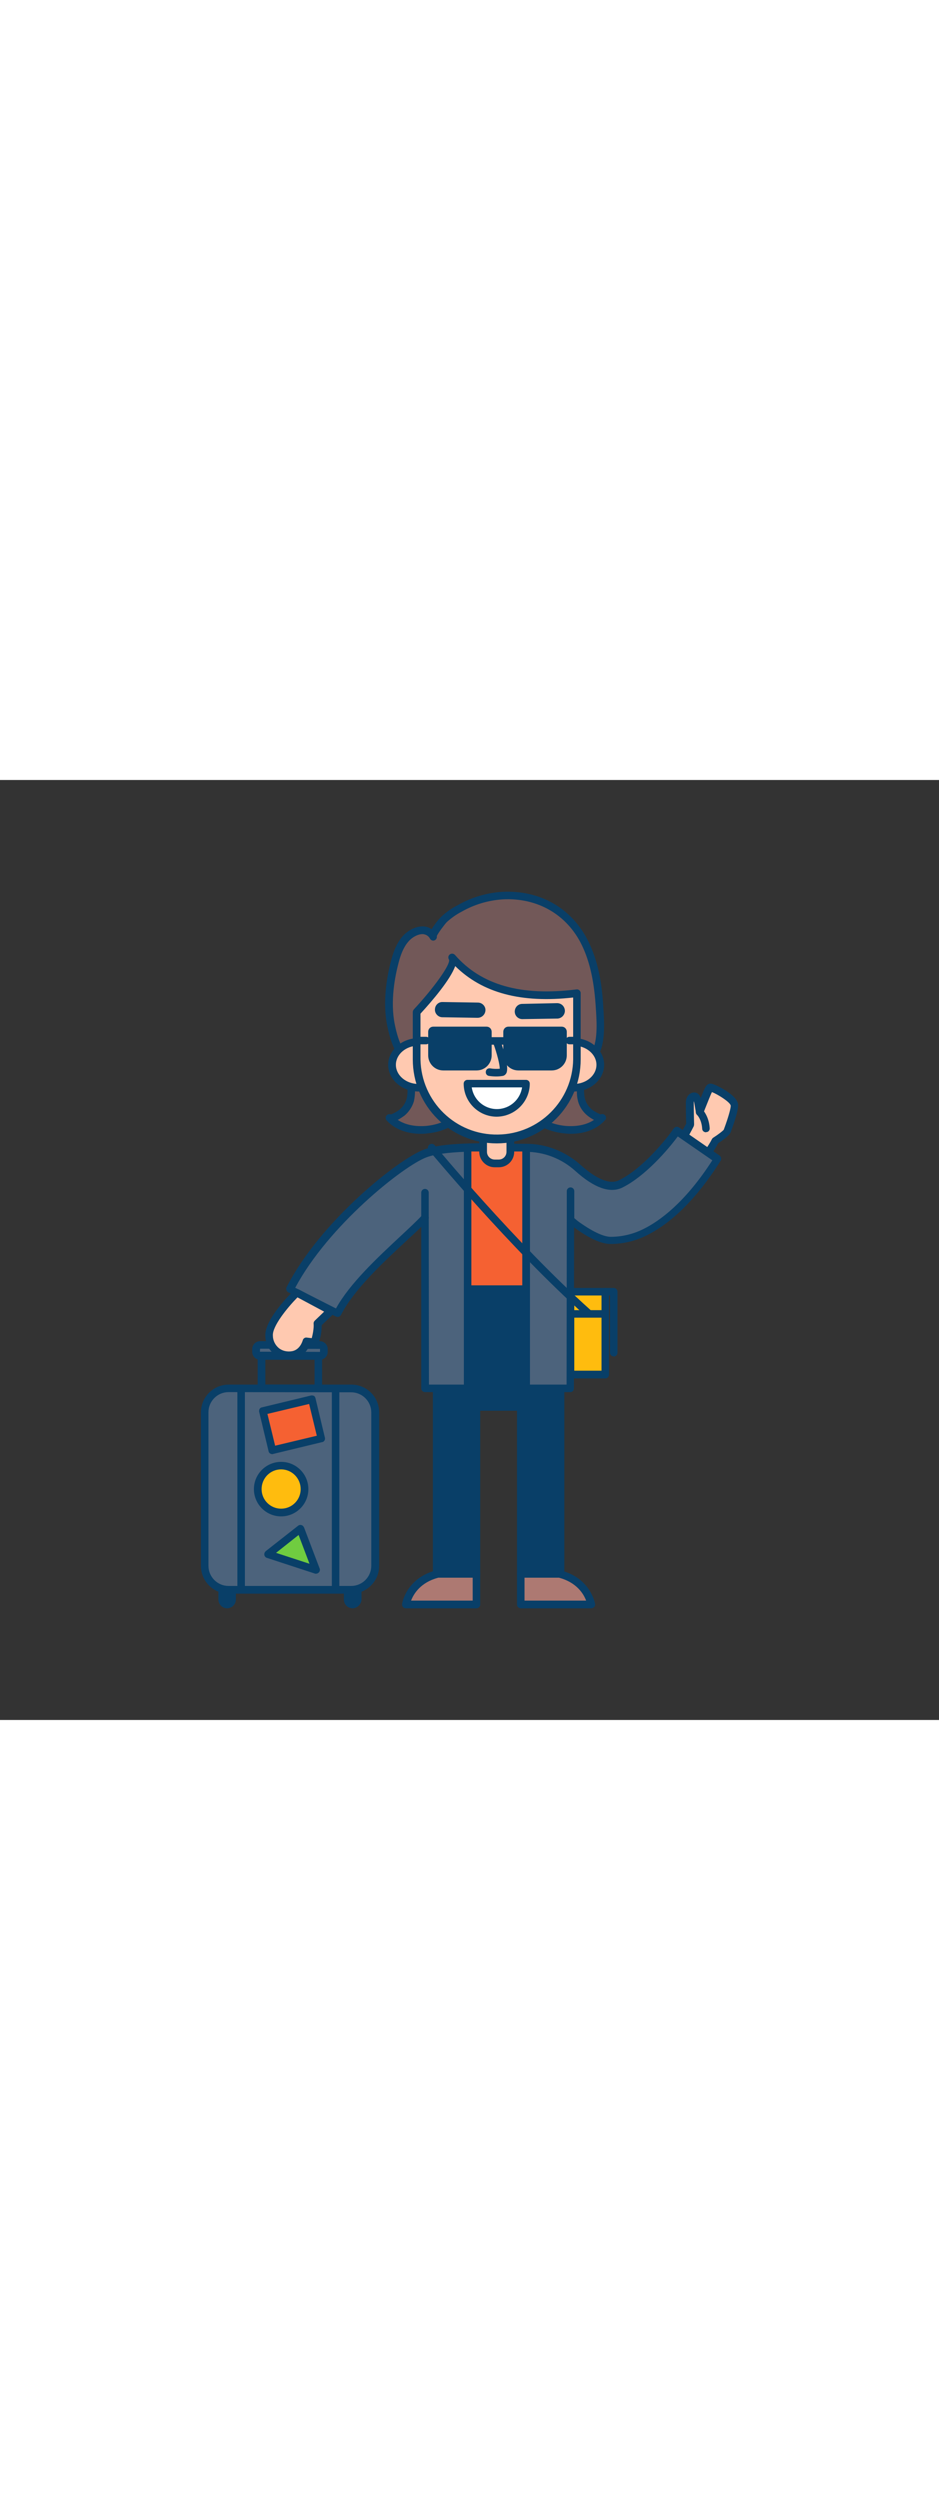 <svg version="1.1" id="Layer_1" xmlns="http://www.w3.org/2000/svg" xmlns:xlink="http://www.w3.org/1999/xlink" x="0px" y="0px" viewBox="0 0 500 500" style="width: 188px;" xml:space="preserve" data-imageid="traveling-63" imageName="Traveling" class="illustrations_image">
<rect x="0" y="0" width="500" height="500" fill="#333333" stroke="none"/>
<style type="text/css">
	.st0_traveling-63{fill:#093F68;}
	.st1_traveling-63{fill:#68E1FD;}
	.st2_traveling-63{fill:#F56132;}
	.st3_traveling-63{fill:#FFBC0E;}
	.st4_traveling-63{fill:#70CC40;}
	.st5_traveling-63{fill:#FFC9B0;}
	.st6_traveling-63{fill:#AD7972;}
	.st7_traveling-63{fill:#725858;}
	.st8_traveling-63{fill:#FFFFFF;}
</style>
<g id="suitcase_traveling-63">
	<path class="st0_traveling-63" d="M118.3,430.1h5.3l0,0v7.1c0,0.7-0.6,1.3-1.3,1.3h-2.7c-0.7,0-1.3-0.6-1.3-1.3L118.3,430.1L118.3,430.1z"/>
	<path class="st0_traveling-63" d="M121,440.6c-2.6,0-4.7-2.1-4.7-4.7v-5.7c0-1.1,0.9-2,2-2h5.3c1.1,0,2,0.9,2,2v5.7&#10;&#9;&#9;C125.6,438.4,123.6,440.5,121,440.6z M120.4,432.2v3.7c0,0.4,0.3,0.6,0.6,0.6c0.4,0,0.6-0.3,0.6-0.6v-3.7H120.4z"/>
	<path class="st0_traveling-63" d="M185.1,430.1h5.4l0,0v7.1c0,0.7-0.6,1.3-1.3,1.3h-2.7c-0.7,0-1.3-0.6-1.3-1.3V430.1L185.1,430.1z"/>
	<path class="st0_traveling-63" d="M187.8,440.6c-2.6,0-4.7-2.1-4.7-4.7v-5.7c0-1.1,0.9-2,2-2h5.4c1.1,0,2,0.9,2,2v5.7&#10;&#9;&#9;C192.4,438.4,190.3,440.5,187.8,440.6z M187.1,432.2v3.7c0,0.4,0.3,0.6,0.6,0.6c0.4,0,0.6-0.3,0.6-0.6c0,0,0,0,0,0v-3.7H187.1z"/>
	<path class="st0_traveling-63" d="M169.5,325.6h-30.3c-1.1,0-2-0.9-2-2v-17.7c0-1.1,0.9-2,2-2h30.3c1.1,0,2,0.9,2,2v17.7&#10;&#9;&#9;C171.6,324.7,170.7,325.6,169.5,325.6C169.6,325.6,169.5,325.6,169.5,325.6z M141.3,321.6h26.2V308h-26.2V321.6z"/>
	<path class="st1_traveling-63 targetColor" d="M120.7,323.6h67.3c6.5,0,11.8,5.3,11.8,11.8V419c0,6.5-5.3,11.8-11.8,11.8h-67.3c-6.5,0-11.8-5.3-11.8-11.8&#10;&#9;&#9;v-83.6C109,328.9,114.2,323.6,120.7,323.6z" style="fill: rgb(76, 99, 124);"/>
	<path class="st0_traveling-63" d="M187.1,432.8h-65.3c-8.2,0-14.8-6.6-14.8-14.8v-81.6c0-8.2,6.6-14.8,14.8-14.8h65.3c8.2,0,14.8,6.6,14.8,14.8&#10;&#9;&#9;V418C201.9,426.2,195.2,432.8,187.1,432.8z M121.7,325.6c-5.9,0-10.7,4.8-10.7,10.7V418c0,5.9,4.8,10.7,10.7,10.7h65.3&#10;&#9;&#9;c5.9,0,10.7-4.8,10.7-10.7v-81.6c0-5.9-4.8-10.7-10.7-10.7L121.7,325.6z"/>
	<path class="st1_traveling-63 targetColor" d="M137.4,300.5h34c0.6,0,1.1,0.5,1.1,1v3.7c0,0.6-0.5,1-1.1,1h-34c-0.6,0-1.1-0.5-1.1-1v-3.7&#10;&#9;&#9;C136.3,301,136.8,300.5,137.4,300.5z" style="fill: rgb(76, 99, 124);"/>
	<path class="st0_traveling-63" d="M170.3,308.4h-31.8c-2.3,0-4.2-1.9-4.2-4.2v-1.5c0-2.3,1.9-4.2,4.2-4.2h31.8c2.3,0,4.2,1.9,4.2,4.2v1.5&#10;&#9;&#9;C174.5,306.5,172.6,308.4,170.3,308.4z M138.5,302.5l-0.1,1.6l31.9,0.1c0.1,0,0.1,0,0.1-0.1v-1.5L138.5,302.5z"/>
	<path class="st0_traveling-63" d="M128.4,431.3c-1.1,0-2-0.9-2-2V325.1c0-1.1,0.9-2,2-2s2,0.9,2,2v104.2c0,1.1-0.9,2-2,2&#10;&#9;&#9;C128.5,431.3,128.5,431.3,128.4,431.3z"/>
	<path class="st0_traveling-63" d="M178.7,431.3c-1.1,0-2-0.9-2-2V325.1c0-1.1,0.9-2,2-2c1.1,0,2,0.9,2,2v104.2c0,1.1-0.9,2-2,2&#10;&#9;&#9;C178.8,431.3,178.8,431.3,178.7,431.3z"/>
	
		<rect x="142.1" y="332.3" transform="matrix(0.972 -0.234 0.234 0.972 -75.99 45.943)" class="st2_traveling-63" width="26.9" height="21.5"/>
	<path class="st0_traveling-63" d="M145,358.6c-0.4,0-0.7-0.1-1.1-0.3c-0.5-0.3-0.8-0.7-0.9-1.3l-5-20.9c-0.1-0.5,0-1.1,0.2-1.5&#10;&#9;&#9;c0.3-0.5,0.7-0.8,1.3-0.9l26.1-6.3c0.5-0.1,1.1,0,1.6,0.2c0.4,0.3,0.7,0.8,0.8,1.3l5,20.9c0.3,1.1-0.4,2.2-1.4,2.4c0,0,0,0-0.1,0&#10;&#9;&#9;l-26.1,6.3C145.3,358.6,145.1,358.6,145,358.6z M142.4,337.2l4.1,16.9l22.2-5.3l-4.1-16.9L142.4,337.2z"/>
	<circle class="st3_traveling-63" cx="149.7" cy="377.2" r="12.5"/>
	<path class="st0_traveling-63" d="M149.7,391.7c-8,0-14.5-6.5-14.5-14.5s6.5-14.5,14.5-14.5c8,0,14.5,6.5,14.5,14.5c0,0,0,0,0,0&#10;&#9;&#9;C164.2,385.2,157.7,391.7,149.7,391.7z M149.7,366.7c-5.8,0-10.4,4.7-10.4,10.5c0,5.8,4.7,10.4,10.4,10.4c5.8,0,10.4-4.7,10.4-10.4&#10;&#9;&#9;C160.1,371.4,155.4,366.7,149.7,366.7L149.7,366.7z"/>
	<polygon class="st4_traveling-63" points="159.9,398.3 142.8,411.8 168.2,420.2 &#9;"/>
	<path class="st0_traveling-63" d="M168.2,422.2c-0.2,0-0.4,0-0.6-0.1l-25.4-8.3c-1.1-0.3-1.7-1.4-1.4-2.5c0.1-0.4,0.4-0.8,0.7-1.1l17.2-13.5&#10;&#9;&#9;c0.8-0.7,2.1-0.6,2.8,0.3c0.2,0.2,0.3,0.4,0.4,0.6l8.3,21.8c0.3,0.7,0.1,1.6-0.4,2.1C169.3,422,168.8,422.2,168.2,422.2z&#10;&#9;&#9; M147,411.1l17.8,5.8l-5.8-15.3L147,411.1z"/>
</g>
<g id="character_traveling-63">
	<rect x="303.8" y="272.2" class="st3_traveling-63" width="18.5" height="44.1"/>
	<path class="st0_traveling-63" d="M322.3,318.3h-18.5c-1.1,0-2-0.9-2-2v-44.1c0-1.1,0.9-2,2-2h18.5c1.1,0,2,0.9,2,2v44.1&#10;&#9;&#9;C324.3,317.4,323.4,318.3,322.3,318.3C322.3,318.3,322.3,318.3,322.3,318.3z M305.8,314.2h14.5v-40h-14.5L305.8,314.2z"/>
	<path class="st5_traveling-63" d="M362.3,192.6c0.5-0.1,5.2-9.3,5.2-9.3s-0.2-7.7-0.2-11.5s2.9-4.4,3.7-2.6s1.3,7.3,1.5,7.3s4.5-12.3,5.6-12.9&#10;&#9;&#9;s12.4,5.3,12.9,9.1c0.3,1.9-1.6,8-3.8,13.9c-0.6,1.6-6.3,5.2-6.3,5.2c-1.2,2.4-2.6,4.7-4.3,6.8L362.3,192.6z"/>
	<path class="st0_traveling-63" d="M376.6,200.7c-0.3,0-0.5-0.1-0.8-0.2l-14.4-6.1c-1-0.4-1.5-1.6-1.1-2.6c0.1-0.3,0.3-0.6,0.5-0.8&#10;&#9;&#9;c0.6-0.8,2.7-4.8,4.6-8.2c-0.1-1.8-0.2-7.8-0.2-11c0-3.5,2-5.1,3.6-5.5c1.7-0.4,3.4,0.5,4,2.1c0.1,0.3,0.2,0.5,0.3,0.8&#10;&#9;&#9;c2.4-6.1,3-6.9,4-7.4s1.9-0.6,5.8,1.4c2.2,1.1,9.5,5.1,10.1,9.2c0.4,2.6-1.9,9.5-3.9,14.9c-0.7,1.8-3.9,4.1-6.7,5.9&#10;&#9;&#9;c-1.2,2.4-2.6,4.6-4.3,6.7C377.8,200.5,377.2,200.7,376.6,200.7z M365.3,191.7l10.7,4.5c1.1-1.7,2.2-3.4,3.1-5.2&#10;&#9;&#9;c0.2-0.3,0.4-0.6,0.8-0.8c2.5-1.6,5.1-3.6,5.5-4.2c2.9-7.8,3.8-11.9,3.7-12.8c-0.3-1.9-7.1-6.1-10-7.2c-1,2-2.8,6.8-3.6,8.7&#10;&#9;&#9;c-1.3,3.4-1.5,4-3,3.9c-1.7-0.1-1.9-1.5-2.2-3.3c-0.2-1.1-0.5-3.1-0.8-4.4c-0.1,0.3-0.1,0.6-0.1,0.9c0,3.7,0.2,11.3,0.2,11.4&#10;&#9;&#9;c0,0.3-0.1,0.7-0.2,1C367.5,187.9,366.2,190.2,365.3,191.7L365.3,191.7z"/>
	<path class="st0_traveling-63" d="M375.9,187.4c-1.1,0-2-0.9-2-1.9c-0.3-4.9-2.6-7.3-2.8-7.4c-0.8-0.8-0.8-2.1,0-2.9c0.7-0.8,2-0.9,2.8-0.1&#10;&#9;&#9;c0,0,0,0,0,0c0.1,0.1,3.6,3.5,4,10.1c0.1,1.1-0.7,2.1-1.8,2.1c0,0-0.1,0-0.1,0L375.9,187.4z"/>
	<path class="st0_traveling-63" d="M247.3,277.3h36.5l0,0v19.8c0,3.5-2.8,6.4-6.4,6.4l0,0h-23.8c-3.5,0-6.4-2.8-6.4-6.4l0,0V277.3L247.3,277.3z"/>
	<path class="st0_traveling-63" d="M270.8,305.6h-10.6c-8.3,0-15-6.7-15-15v-13.2c0-1.1,0.9-2,2-2h36.5c1.1,0,2,0.9,2,2v13.2&#10;&#9;&#9;C285.7,298.8,279,305.5,270.8,305.6z M249.3,279.4v11.2c0,6,4.9,10.9,10.9,10.9h10.6c6,0,10.9-4.9,10.9-10.9v-11.2H249.3z"/>
	<rect x="232.5" y="277.3" class="st0_traveling-63" width="21.2" height="144.9"/>
	<path class="st0_traveling-63" d="M253.7,424.3h-21.2c-1.1,0-2-0.9-2-2v-145c0-1.1,0.9-2,2-2h21.2c1.1,0,2,0.9,2,2v144.9&#10;&#9;&#9;C255.7,423.4,254.9,424.3,253.7,424.3C253.7,424.3,253.7,424.3,253.7,424.3z M234.5,420.2h17.2V279.4h-17.2L234.5,420.2z"/>
	<rect x="277.3" y="277.3" class="st0_traveling-63" width="21.2" height="144.9"/>
	<path class="st0_traveling-63" d="M298.5,424.3h-21.2c-1.1,0-2-0.9-2-2v-145c0-1.1,0.9-2,2-2h21.2c1.1,0,2,0.9,2,2v144.9&#10;&#9;&#9;C300.6,423.4,299.7,424.3,298.5,424.3C298.6,424.3,298.6,424.3,298.5,424.3z M279.3,420.2h17.2V279.4h-17.2V420.2z"/>
	<path class="st6_traveling-63" d="M253.7,422.3v16.3h-37.6c0,0,2-12.5,16.9-16.3H253.7z"/>
	<path class="st0_traveling-63" d="M253.7,440.6h-37.6c-1.1,0-2-0.9-2-2c0-0.1,0-0.3,0-0.4c0.1-0.6,2.4-13.9,18.5-17.9c0.2,0,0.3-0.1,0.5-0.1&#10;&#9;&#9;h20.6c1.1,0,2,0.9,2,2v16.3C255.8,439.6,254.9,440.5,253.7,440.6C253.8,440.6,253.7,440.6,253.7,440.6z M218.9,436.5h32.8v-12.2&#10;&#9;&#9;h-18.3C223.9,426.8,220.2,433,218.9,436.5z"/>
	<path class="st6_traveling-63" d="M277.3,422.3v16.3h37.5c0,0-2-12.5-16.9-16.3H277.3z"/>
	<path class="st0_traveling-63" d="M314.8,440.6h-37.5c-1.1,0-2-0.9-2-2v-16.3c0-1.1,0.9-2,2-2h20.6c0.2,0,0.3,0,0.5,0.1&#10;&#9;&#9;c16,4,18.4,17.4,18.5,17.9c0.1,0.6-0.1,1.2-0.5,1.6C316,440.3,315.4,440.6,314.8,440.6z M279.3,436.5h32.8&#10;&#9;&#9;c-1.3-3.5-5-9.7-14.5-12.2h-18.3V436.5z"/>
	<path class="st1_traveling-63 targetColor" d="M179.8,283.7c9.4-18.5,34.6-38.4,46.5-50.8v90.7h77.4l0.1-89.6c1.5,1.4,3.2,2.8,4.9,3.9&#10;&#9;&#9;c5.3,3.6,11.6,7.2,16.5,7.2c6.2,0,12.4-1.5,18-4.2c21.9-10.7,37-36.4,38.9-39.1l-21.7-15c-3.9,5.7-17,21.8-29.9,28.1&#10;&#9;&#9;c-7,3.4-16-2.4-22.8-8.5c-7.7-7-17.7-10.8-28-10.7c-11.2,0.1-40.9-1.7-53.3,3s-54.2,37.2-72,72.2L179.8,283.7z" style="fill: rgb(76, 99, 124);"/>
	<path class="st0_traveling-63" d="M303.7,325.6h-77.4c-1.1,0-2-0.9-2-2v-85.9c-2.5,2.5-5.4,5.1-8.4,7.9c-12.3,11.4-27.6,25.7-34.3,38.9&#10;&#9;&#9;c-0.5,1-1.7,1.4-2.7,0.9c0,0,0,0-0.1,0l-25.3-12.9c-0.5-0.2-0.8-0.7-1-1.2c-0.2-0.5-0.1-1.1,0.1-1.5c17.9-35.1,59.5-68.1,73.1-73.2&#10;&#9;&#9;c10.3-3.9,31.2-3.5,45-3.2c3.6,0.1,6.7,0.1,9,0.1c10.9-0.1,21.3,4,29.4,11.2c6,5.4,14.4,11.2,20.5,8.2&#10;&#9;&#9;c12.6-6.1,25.6-22.3,29.1-27.5c0.3-0.4,0.8-0.8,1.3-0.9c0.5-0.1,1.1,0,1.5,0.3l21.7,15c0.4,0.3,0.7,0.8,0.8,1.3&#10;&#9;&#9;c0.1,0.5,0,1.1-0.3,1.5c-0.2,0.2-0.4,0.6-0.7,1.1c-12.2,19-25.3,32-39,38.7c-5.9,2.9-12.4,4.4-18.9,4.4c-4.4,0-10.2-2.4-17.6-7.5&#10;&#9;&#9;c-0.6-0.4-1.2-0.9-1.8-1.3l-0.1,85.3C305.7,324.7,304.8,325.6,303.7,325.6C303.7,325.6,303.7,325.6,303.7,325.6z M228.4,321.6h73.3&#10;&#9;&#9;l0.1-87.6c0-1.1,0.8-2,1.9-2.1c0.6,0,1.1,0.2,1.5,0.6c1.5,1.4,3,2.6,4.7,3.7c8.2,5.6,12.9,6.8,15.3,6.8c5.9,0,11.8-1.4,17.1-4&#10;&#9;&#9;c8.9-4.3,22.5-14.2,37-36.7l-18.4-12.7c-5,6.8-17.2,21.1-29.5,27.2c-6.6,3.2-15,0.2-25-8.8c-7.3-6.6-16.8-10.3-26.6-10.2&#10;&#9;&#9;c-2.4,0-5.5,0-9.1-0.1c-13.5-0.2-34-0.6-43.6,3c-12.5,4.7-52.3,36.4-69.9,69.4l21.7,11c7.4-13.4,22.2-27.1,34.2-38.3&#10;&#9;&#9;c4.4-4.1,8.6-8,11.7-11.3c0.7-0.8,2-0.9,2.8-0.2c0.5,0.4,0.7,1,0.7,1.6L228.4,321.6z"/>
	<rect x="249" y="195.5" class="st0_traveling-63" width="31.2" height="137.9"/>
	<path class="st0_traveling-63" d="M280.1,335.5H249c-1.1,0-2-0.9-2-2v-138c0-1.1,0.9-2,2-2h31.2c1.1,0,2,0.9,2,2v137.9&#10;&#9;&#9;C282.2,334.5,281.3,335.4,280.1,335.5C280.2,335.5,280.2,335.5,280.1,335.5z M251,331.4h27.1V197.6H251V331.4z"/>
	<rect x="249" y="195.5" class="st2_traveling-63" width="31.2" height="75.3"/>
	<path class="st0_traveling-63" d="M280.1,272.9H249c-1.1,0-2-0.9-2-2v-75.3c0-1.1,0.9-2,2-2h31.2c1.1,0,2,0.9,2,2v75.3&#10;&#9;&#9;C282.2,271.9,281.3,272.8,280.1,272.9C280.2,272.9,280.2,272.9,280.1,272.9z M251,268.8h27.1v-71.2H251V268.8z"/>
	<path class="st7_traveling-63" d="M207.5,179.8c4.8,5.3,12.6,6.9,19.7,6.2c7.9-0.7,15.9-4.2,20.2-10.9s3.5-16.7-3-21.3s-21-3-24.5,5&#10;&#9;&#9;c-1.5,3.5-0.4,7.8-1.5,11.5c-0.8,2.6-2.3,5-4.4,6.7C213.2,177.5,208.3,180.8,207.5,179.8z"/>
	<path class="st0_traveling-63" d="M224.1,188.2c-7.5,0-14-2.5-18.1-7l0,0c-0.8-0.7-0.9-2-0.1-2.8c0.6-0.7,1.5-0.8,2.3-0.5&#10;&#9;&#9;c1.6-0.6,3.1-1.5,4.5-2.5c1.8-1.5,3.1-3.4,3.8-5.7c0.4-1.5,0.5-3.1,0.5-4.7c-0.1-2.4,0.3-4.8,1.1-7.1c1.6-3.7,5.2-6.5,10.2-7.8&#10;&#9;&#9;c6.2-1.7,13.2-0.9,17.3,2c7.8,5.5,8.1,16.9,3.5,24.1c-4.2,6.5-12.3,11-21.7,11.8C226.2,188.2,225.1,188.2,224.1,188.2z&#10;&#9;&#9; M211.8,180.8c3.9,2.6,9.2,3.7,15.2,3.2c8.2-0.8,15.2-4.5,18.7-10s3.4-14.4-2.4-18.6c-3.1-2.2-8.9-2.8-13.9-1.4&#10;&#9;&#9;c-3.8,1-6.5,3-7.6,5.6c-0.6,1.8-0.9,3.7-0.8,5.6c0,1.9-0.2,3.9-0.6,5.7c-0.9,3-2.7,5.7-5.1,7.7C214.1,179.4,213,180.2,211.8,180.8z&#10;&#9;&#9;"/>
	<path class="st7_traveling-63" d="M320.5,179.8c-4.8,5.3-12.6,6.9-19.7,6.2c-7.9-0.7-15.9-4.2-20.2-10.9s-3.5-16.7,3-21.3s21-3,24.5,5&#10;&#9;&#9;c1.5,3.5,0.5,7.8,1.5,11.5c0.7,2.6,2.3,5,4.4,6.7C314.8,177.5,319.7,180.8,320.5,179.8z"/>
	<path class="st0_traveling-63" d="M303.9,188.2c-1.1,0-2.2-0.1-3.3-0.2c-9.4-0.9-17.5-5.3-21.7-11.8c-4.6-7.2-4.3-18.6,3.5-24.1&#10;&#9;&#9;c4.1-2.9,11.1-3.8,17.3-2c5,1.4,8.6,4.2,10.2,7.8c0.8,2.3,1.2,4.7,1.1,7.1c0,1.6,0.1,3.2,0.5,4.7c0.6,2.2,2,4.2,3.8,5.7&#10;&#9;&#9;c1.4,1,2.9,1.8,4.5,2.5c1-0.5,2.2-0.1,2.7,0.9c0.4,0.8,0.2,1.8-0.5,2.3l0,0C317.9,185.7,311.4,188.2,303.9,188.2z M293.1,153.3&#10;&#9;&#9;c-2.9-0.1-5.8,0.6-8.3,2.1c-5.8,4.1-5.9,13.1-2.4,18.6s10.5,9.2,18.7,10c6,0.5,11.3-0.6,15.2-3.2c-1.2-0.6-2.4-1.4-3.4-2.2&#10;&#9;&#9;c-2.5-2-4.3-4.7-5.1-7.7c-0.5-1.9-0.7-3.8-0.6-5.7c0.1-1.9-0.2-3.8-0.8-5.6c-1.1-2.5-3.8-4.5-7.6-5.6&#10;&#9;&#9;C296.9,153.6,295,153.3,293.1,153.3z"/>
	<path class="st5_traveling-63" d="M257.3,189.4h14.6l0,0v11.5c0,1.7-1.3,3-3,3h-8.5c-1.7,0-3-1.3-3-3L257.3,189.4L257.3,189.4z"/>
	<path class="st0_traveling-63" d="M265.6,206h-2.2c-4.5,0-8.2-3.7-8.2-8.2v-8.4c0-1.1,0.9-2,2-2h14.6c1.1,0,2,0.9,2,2v8.4&#10;&#9;&#9;C273.8,202.3,270.2,206,265.6,206z M259.3,191.4v6.4c0,2.3,1.9,4.1,4.1,4.1h2.2c2.3,0,4.1-1.9,4.1-4.1v-6.4H259.3z"/>
	<path class="st7_traveling-63" d="M217.2,149.8c-1.7-1.7-3.1-3.6-4.3-5.7c-2.4-4.1-3.6-8.8-4.6-13.4c-2.4-10.9-0.9-23.7,2-34.4&#10;&#9;&#9;c1.2-4.3,2.7-8.7,5.7-12c3.8-4.2,11-6.9,14.5-1.2c-0.7-1.1,5-8.1,5.9-9c2.5-2.3,5.4-4.3,8.4-5.9c6.9-3.9,14.7-6.2,22.7-6.7&#10;&#9;&#9;c19.3-1.1,35.8,8.2,44.2,25.6c5.2,10.8,7,22.8,7.6,34.7c0.4,7.1,1.6,21-4.7,26.2c-3.3,2.8-13.4,0.7-17.7,0.8l-38.5,1.2&#10;&#9;&#9;c-6.7,0.2-13.4-0.3-20.1-0.1c-2.9,0.1-5.8,0.5-8.6,1.1c-2,0.4-4.9,2-6.8,1.9S219,151.6,217.2,149.8z"/>
	<path class="st0_traveling-63" d="M223.2,155.1H223c-2.3-0.1-4.7-1.4-7.2-3.8l0,0c-1.8-1.8-3.4-3.9-4.6-6.1c-2.6-4.4-3.9-9.3-4.9-14&#10;&#9;&#9;c-2.9-13.4,0-27.9,2-35.3c1.1-4.2,2.8-9.1,6.2-12.9c3.1-3.4,7.5-5.4,11.2-5.1c1.5,0.1,2.9,0.6,4.1,1.5c1.5-2.4,3.2-4.7,5.2-6.7&#10;&#9;&#9;c2.7-2.5,5.7-4.6,8.9-6.2c7.2-4.1,15.3-6.5,23.5-7c20.3-1.1,37.5,8.9,46.1,26.8c4.6,9.5,7.1,20.8,7.8,35.5l0.1,1.3&#10;&#9;&#9;c0.4,7.9,1.2,21-5.5,26.5c-3,2.5-9,2-14.3,1.5c-1.8-0.2-3.5-0.3-4.6-0.3l-38.5,1.2c-3.5,0.1-7,0-10.4,0c-3.2-0.1-6.4-0.1-9.6-0.1&#10;&#9;&#9;c-2.8,0.1-5.5,0.5-8.2,1.1c-0.8,0.2-1.5,0.4-2.2,0.7C226.5,154.6,224.9,154.9,223.2,155.1z M218.6,148.4c1.7,1.6,3.2,2.6,4.5,2.6&#10;&#9;&#9;c1.2-0.2,2.4-0.5,3.6-1c0.9-0.3,1.8-0.6,2.7-0.9c3-0.7,6-1.1,9-1.2c3.3-0.1,6.6,0,9.8,0c3.4,0.1,6.9,0.1,10.2,0l38.5-1.2&#10;&#9;&#9;c1.7,0,3.4,0.1,5.1,0.3c3.8,0.3,9.6,0.8,11.4-0.6c5.1-4.2,4.4-16.5,4-23.1l-0.1-1.4c-0.8-14.2-3.1-24.9-7.4-33.9&#10;&#9;&#9;c-7.9-16.4-23.7-25.5-42.2-24.5c-7.7,0.5-15.1,2.7-21.8,6.5c-2.9,1.5-5.6,3.4-8,5.6c-1,1-4.7,5.9-5.3,7.4c0.2,1.1-0.4,2.1-1.5,2.4&#10;&#9;&#9;c-0.9,0.2-1.8-0.3-2.2-1.1c-0.7-1.3-2-2.1-3.5-2.3c-2.4-0.2-5.6,1.3-7.8,3.8c-2.8,3.1-4.3,7.4-5.3,11.2c-1.9,7.1-4.7,20.8-2,33.4&#10;&#9;&#9;c0.9,4.3,2.1,8.8,4.4,12.8C215.7,145,217.1,146.8,218.6,148.4L218.6,148.4z M232.3,82.1L232.3,82.1z"/>
	<ellipse class="st5_traveling-63" cx="222.9" cy="151.5" rx="14.2" ry="12.2"/>
	<path class="st0_traveling-63" d="M222.9,165.7c-8.9,0-16.2-6.4-16.2-14.2s7.3-14.2,16.2-14.2s16.2,6.4,16.2,14.2S231.8,165.7,222.9,165.7z&#10;&#9;&#9; M222.9,141.3c-6.7,0-12.1,4.6-12.1,10.2s5.4,10.2,12.1,10.2s12.1-4.6,12.1-10.2S229.6,141.3,222.9,141.3z"/>
	<ellipse class="st5_traveling-63" cx="305.5" cy="151.5" rx="14.2" ry="12.2"/>
	<path class="st0_traveling-63" d="M305.5,165.7c-8.9,0-16.2-6.4-16.2-14.2s7.3-14.2,16.2-14.2s16.2,6.4,16.2,14.2S314.4,165.7,305.5,165.7z&#10;&#9;&#9; M305.5,141.3c-6.7,0-12.1,4.6-12.1,10.2s5.4,10.2,12.1,10.2s12.1-4.6,12.1-10.2S312.1,141.3,305.5,141.3z"/>
	<path class="st5_traveling-63" d="M264.5,191.3L264.5,191.3c-23.6,0-42.7-19.1-42.7-42.7v-25.1c0,0,22.5-24.2,19-29.1c17.3,19.8,42.6,22,66.4,19&#10;&#9;&#9;v35.1C307.3,172.1,288.2,191.3,264.5,191.3C264.6,191.3,264.6,191.3,264.5,191.3z"/>
	<path class="st0_traveling-63" d="M264.5,193.3c-24.7,0-44.7-20-44.7-44.7v-25.1c0-0.5,0.2-1,0.5-1.4c10.9-11.7,19.7-24.1,18.8-26.5&#10;&#9;&#9;c-0.6-0.9-0.5-2.1,0.4-2.8c0.9-0.7,2.1-0.5,2.8,0.3c14,16,35.2,22,64.6,18.3c1.1-0.2,2.1,0.6,2.3,1.7c0,0.1,0,0.2,0,0.3v35.1&#10;&#9;&#9;C309.3,173.2,289.2,193.3,264.5,193.3z M223.9,124.3v24.3c0.4,22.5,18.8,40.4,41.3,40c22-0.3,39.7-18.1,40-40v-32.9&#10;&#9;&#9;c-27.7,3.1-48.3-2.4-62.8-16.7C239.7,106.3,230.5,117.1,223.9,124.3L223.9,124.3z"/>
	<path class="st8_traveling-63" d="M280.1,161.4c-0.2,8.6-7.4,15.4-16,15.2c-8.3-0.2-15-6.9-15.2-15.2H280.1z"/>
	<path class="st0_traveling-63" d="M264.5,179.1c-9.7,0-17.6-7.9-17.6-17.6c0-1.1,0.9-2,2-2h31.2c1.1,0,2,0.9,2,2&#10;&#9;&#9;C282.1,171.1,274.2,179,264.5,179.1z M251.2,163.5c1.1,7.4,8,12.5,15.4,11.4c5.9-0.9,10.5-5.5,11.4-11.4H251.2z"/>
	<path class="st0_traveling-63" d="M264.3,157.7c-1.3,0-2.7-0.1-4-0.3c-1.1-0.2-1.8-1.2-1.6-2.4s1.2-1.8,2.4-1.6c1.6,0.3,3.3,0.3,5,0.2&#10;&#9;&#9;c0.1-2-1.4-7.9-3.4-13.5c-0.4-1.1,0.2-2.2,1.2-2.6c1.1-0.4,2.2,0.2,2.6,1.2l0,0c1.8,5.2,4.7,14.3,3.1,17.3c-0.4,0.7-1,1.2-1.8,1.4&#10;&#9;&#9;C266.6,157.6,265.5,157.7,264.3,157.7z"/>
	<path class="st0_traveling-63" d="M254.3,126.5L254.3,126.5l-18.9-0.3c-2.2-0.1-4-2.1-3.8-4.3c0.1-2.1,1.8-3.8,3.9-3.8h0.1l18.9,0.3&#10;&#9;&#9;c2.2,0,4.1,1.9,4,4.1C258.4,124.7,256.6,126.5,254.3,126.5L254.3,126.5L254.3,126.5z"/>
	<path class="st0_traveling-63" d="M278,127.2c-2.3-0.1-4-2-3.9-4.2c0.1-2.1,1.7-3.8,3.8-3.9l18.9-0.4c2.3,0.1,4,1.9,4,4.2&#10;&#9;&#9;c-0.1,2.1-1.7,3.8-3.8,4L278,127.2L278,127.2z"/>
	<path class="st0_traveling-63" d="M230.7,131.2h28.4c1.5,0,2.7,1.2,2.7,2.7c0,0,0,0,0,0v12.6c0,4.4-3.6,8-8,8H236c-4.4,0-8-3.6-8-8v-12.6&#10;&#9;&#9;C228,132.4,229.2,131.2,230.7,131.2L230.7,131.2z"/>
	<path class="st0_traveling-63" d="M270.7,131.2h28.4c1.5,0,2.7,1.2,2.7,2.7c0,0,0,0,0,0v12.6c0,4.4-3.6,8-8,8H276c-4.4,0-8-3.6-8-8v-12.6&#10;&#9;&#9;C268,132.4,269.2,131.2,270.7,131.2C270.7,131.2,270.7,131.2,270.7,131.2z"/>
	<path class="st0_traveling-63" d="M226.9,140.6h-5.1c-1.1,0-2-0.9-2-2s0.9-2,2-2h5.1c1.1,0,2,0.9,2,2S228,140.6,226.9,140.6z"/>
	<path class="st0_traveling-63" d="M268,140.8h-6.2c-1.1,0-2-0.9-2-2c0-1.1,0.9-2,2-2h6.2c1.1,0,2,0.9,2,2C270,139.8,269.1,140.8,268,140.8z"/>
	<path class="st0_traveling-63" d="M307.2,140.6h-4c-1.1,0-2-0.9-2-2s0.9-2,2-2h4c1.1,0,2,0.9,2,2S308.4,140.6,307.2,140.6z"/>
	<path class="st0_traveling-63" d="M303.8,236c-1.1,0-2-0.9-2-2v-15.3c0-1.1,0.9-2,2-2c1.1,0,2,0.9,2,2V234C305.9,235.1,305,236,303.8,236&#10;&#9;&#9;C303.9,236,303.8,236,303.8,236z"/>
	<path class="st5_traveling-63" d="M176.1,282.3L169,289c0,0,0.5,3.5-1.6,10.1l-4.3-0.5c0,0-1.5,5.9-7,7.2s-12.3-1.9-12.8-10.1&#10;&#9;&#9;s14.8-22.9,14.8-22.9L176.1,282.3z"/>
	<path class="st0_traveling-63" d="M153.8,308c-6.8,0.1-12.4-5.3-12.5-12.1c0,0,0,0,0-0.1c-0.6-8.8,13.7-22.9,15.4-24.5c0.6-0.6,1.6-0.7,2.4-0.3&#10;&#9;&#9;l18.1,9.6c0.6,0.3,1,0.9,1.1,1.5c0.1,0.6-0.1,1.3-0.6,1.8l-6.4,6.1c0,3.4-0.6,6.7-1.7,9.8c-0.3,0.9-1.2,1.5-2.2,1.4l-2.7-0.3&#10;&#9;&#9;c-1.4,3.5-4.3,6-7.9,6.9C155.6,308,154.7,308,153.8,308z M158.4,275.2c-5.6,5.7-13.4,15.4-13.1,20.3c0,2.6,1.2,5.1,3.3,6.8&#10;&#9;&#9;c2,1.5,4.6,2,7.1,1.5c4.2-0.9,5.4-5.5,5.5-5.7c0.2-1,1.2-1.7,2.2-1.5l2.6,0.3c1.3-4.9,1-7.5,1-7.5c-0.1-0.7,0.1-1.3,0.6-1.8l5-4.8&#10;&#9;&#9;L158.4,275.2z"/>
	<path class="st0_traveling-63" d="M313,285.3c-0.5,0-1-0.2-1.4-0.5c-40.1-35.8-82.8-87.4-83.3-87.9c-0.7-0.9-0.6-2.2,0.3-2.9s2.2-0.6,2.9,0.3&#10;&#9;&#9;c0.4,0.5,43,51.9,82.8,87.5c0.9,0.7,1,1.9,0.3,2.8C314.3,285,313.6,285.3,313,285.3L313,285.3z"/>
	<path class="st0_traveling-63" d="M226.3,234.9c-1.1,0-2-0.9-2-2v-13.4c0-1.1,0.9-2,2-2s2,0.9,2,2v13.3c0,1.1-0.9,2-2,2&#10;&#9;&#9;C226.4,234.9,226.4,234.9,226.3,234.9z"/>
	<path class="st0_traveling-63" d="M326.8,306.6c-1.1,0-2-0.9-2-2v-30.4h-2.5c-1.1,0-2-0.9-2-2s0.9-2,2-2h4.5c1.1,0,2,0.9,2,2v32.4&#10;&#9;&#9;c0,1.1-0.8,2-1.9,2.1C326.9,306.6,326.8,306.6,326.8,306.6z"/>
	<path class="st0_traveling-63" d="M321.6,286H305c-1.1,0-2-0.9-2-2s0.9-2,2-2h16.6c1.1,0,2,0.9,2,2S322.7,286,321.6,286z"/>
</g>
</svg>